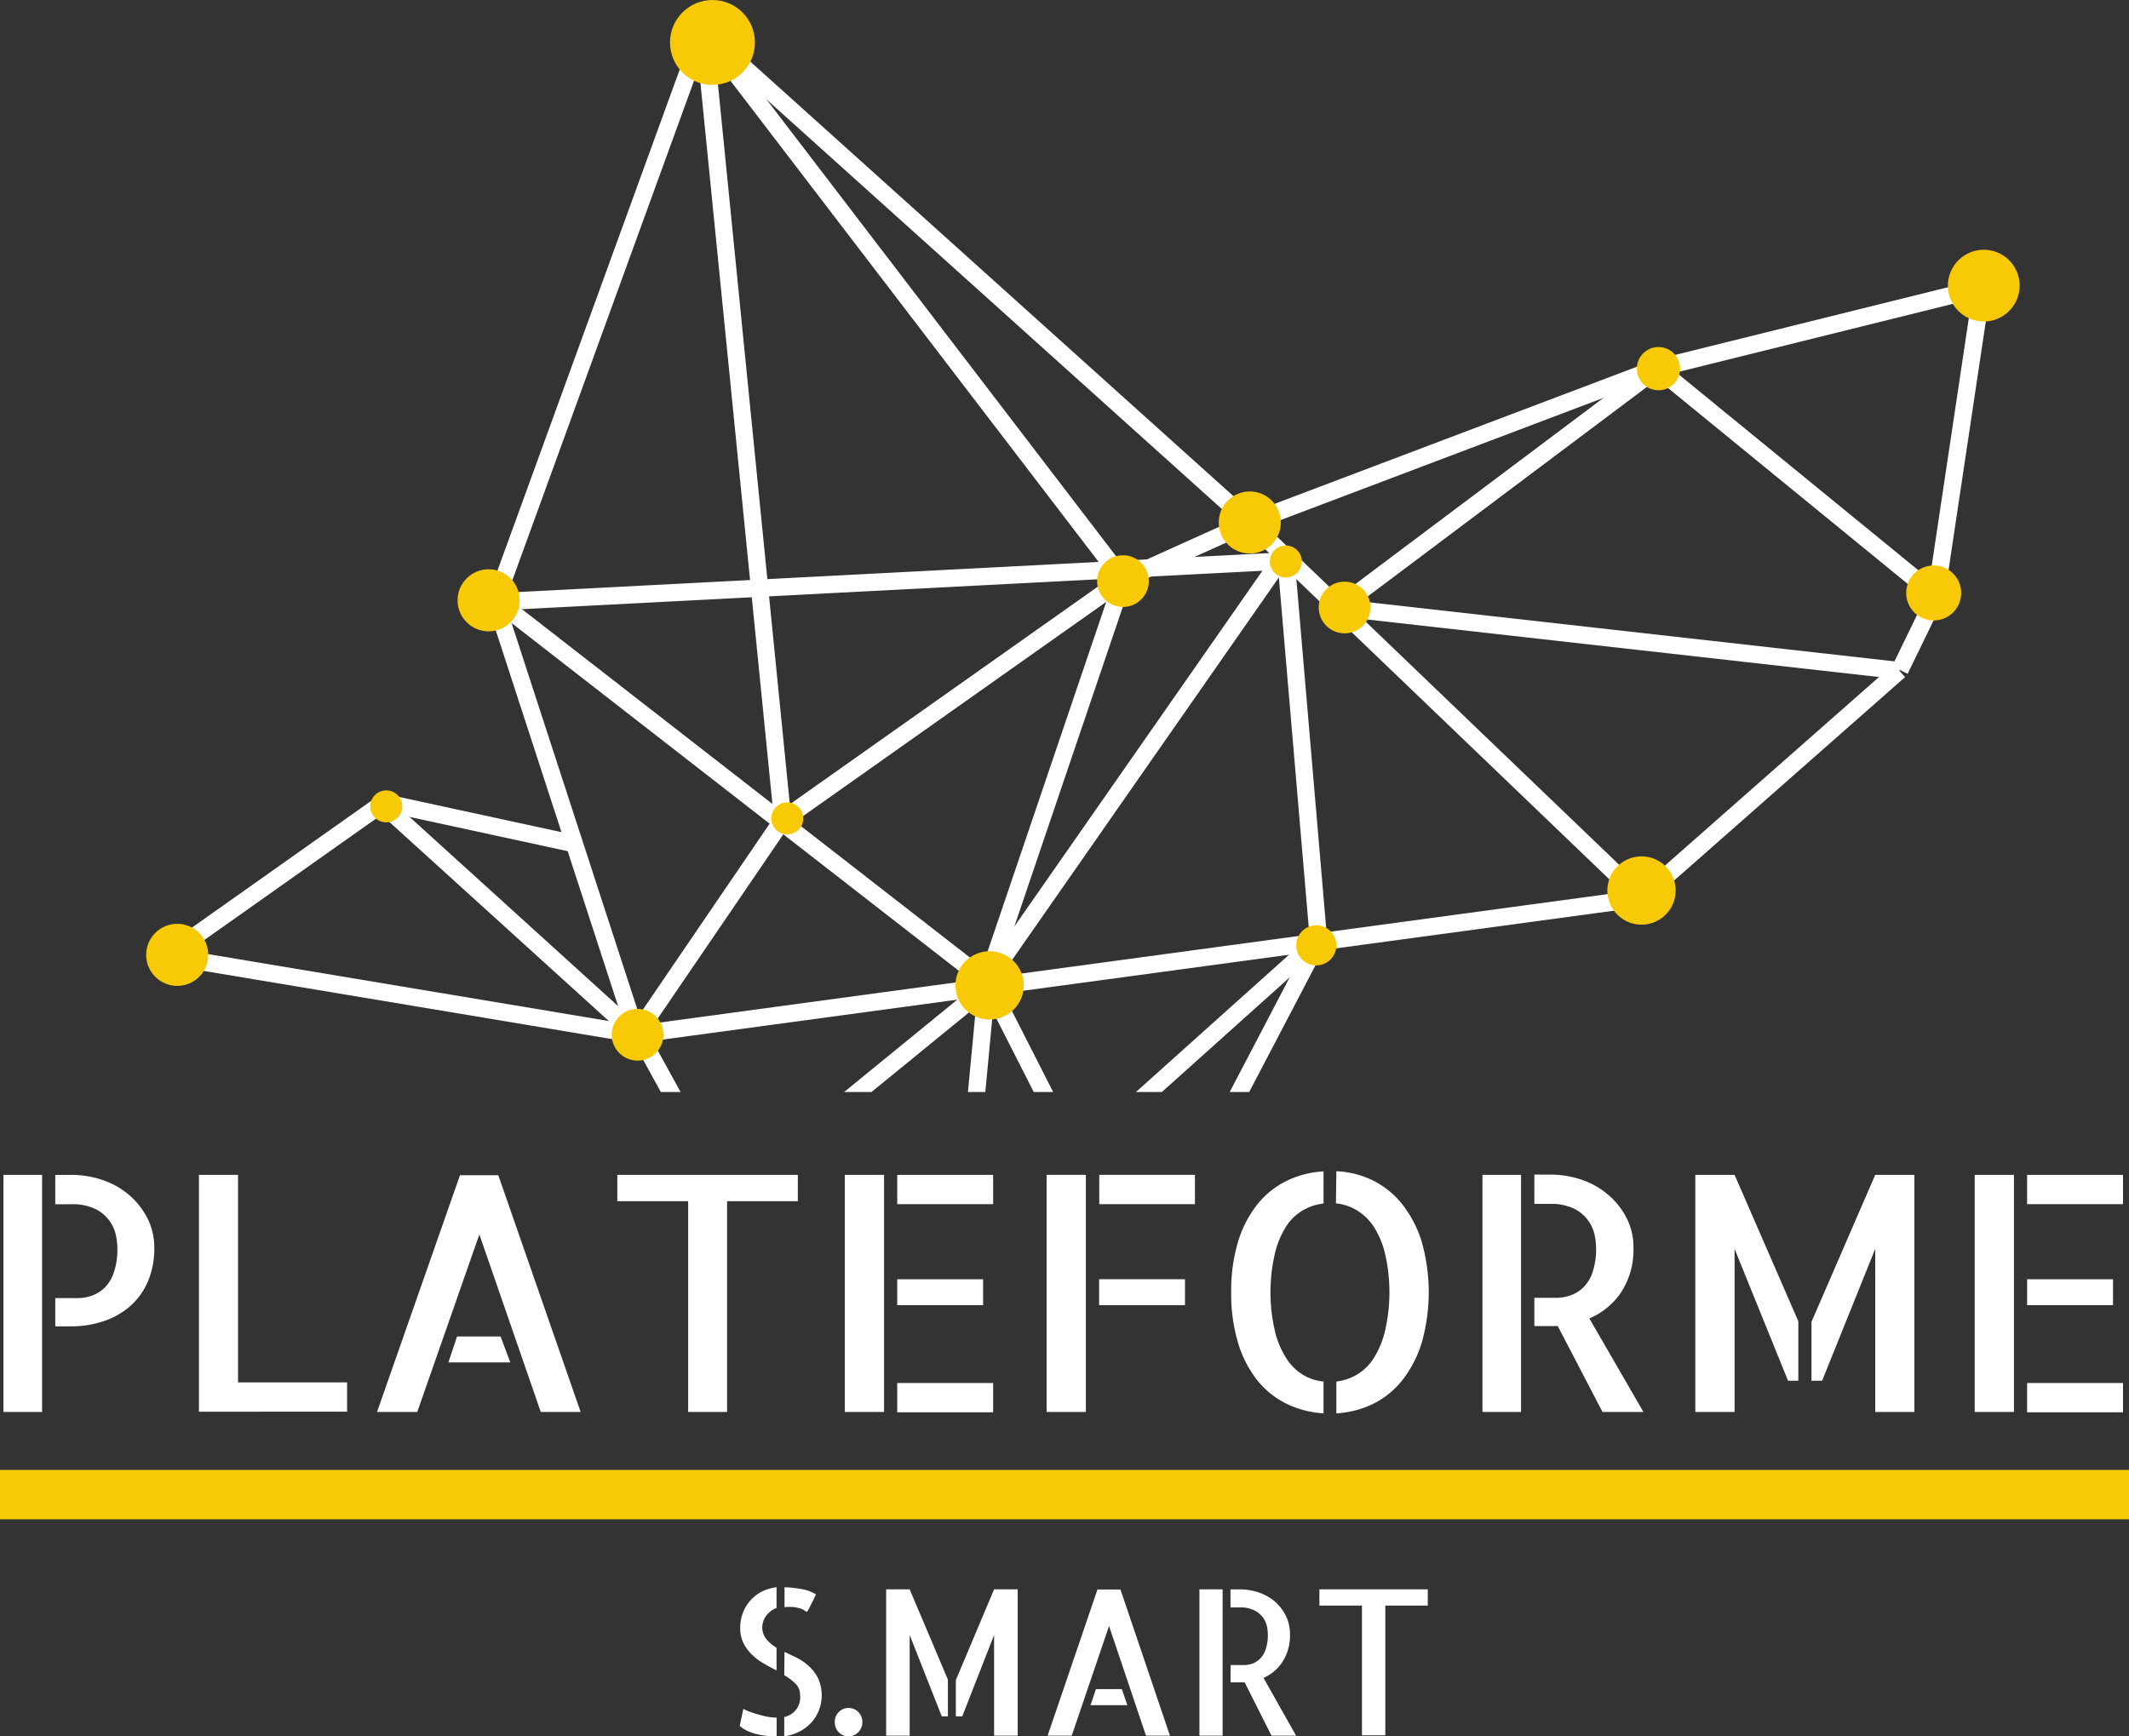 <svg xmlns="http://www.w3.org/2000/svg" xmlns:xlink="http://www.w3.org/1999/xlink" viewBox="0 0 246.14 200.79"><rect x="0" y="0" width="246.14" height="200.79" fill="#333333" stroke="none"/><defs><style>.cls-1,.cls-5{fill:none;}.cls-2{fill:#fff;}.cls-3{fill:#f7c906;}.cls-4{clip-path:url(#clip-path);}.cls-5{stroke:#fff;stroke-miterlimit:10;stroke-width:2px;}</style><clipPath id="clip-path" transform="translate(0 -16.45)"><rect class="cls-1" x="0.06" width="258.02" height="142.73"/></clipPath></defs><title>logo-gmp-light</title><g id="Calque_2" data-name="Calque 2"><g id="Calque_1-2" data-name="Calque 1"><path class="cls-2" d="M.4,152.31H4.87v27.42H.4Zm7.89,0a11.18,11.18,0,0,1,3.46.56,9.28,9.28,0,0,1,3.07,1.68A8.82,8.82,0,0,1,17,157.24a7.47,7.47,0,0,1,.84,3.55,9.76,9.76,0,0,1-.71,3.78,8,8,0,0,1-2,2.85,8.92,8.92,0,0,1-3.05,1.78,11.76,11.76,0,0,1-3.94.63H6.39v-3.27H9a4.85,4.85,0,0,0,1.62-.28,4.09,4.09,0,0,0,1.47-.91,4.47,4.47,0,0,0,1.07-1.77,8.14,8.14,0,0,0,.41-2.81,7.76,7.76,0,0,0-.18-1.54,4.39,4.39,0,0,0-2.38-3,6,6,0,0,0-2.75-.54H6.39v-3.39Z" transform="translate(0 -16.45)"/><path class="cls-2" d="M27.52,152.31v24H40.13v3.39H23V152.31Z" transform="translate(0 -16.45)"/><path class="cls-2" d="M67.13,179.73H62.52l-7.1-20.53-7.18,20.53H43.59l9.59-27.38h4.43ZM57.87,171,59,174H51.84l1-3Z" transform="translate(0 -16.45)"/><path class="cls-2" d="M92.24,152.31v3.05H84.06v24.37h-4.5V155.36H71.37v-3.05Z" transform="translate(0 -16.45)"/><path class="cls-2" d="M97.67,152.31h4.54v27.42H97.67Zm17.15,0v3.39H103.73v-3.39Zm-1.16,15.07h-9.93v-3h9.93Zm-9.93,9h11.09v3.39H103.73Z" transform="translate(0 -16.45)"/><path class="cls-2" d="M121,152.31h4.54v27.42H121Zm17.15,0v3.39H127.09v-3.39ZM137,167.38h-9.93v-3H137Z" transform="translate(0 -16.45)"/><path class="cls-2" d="M142.34,165.89a19.68,19.68,0,0,1,.8-5.86,12.92,12.92,0,0,1,2.23-4.31,9.93,9.93,0,0,1,3.39-2.72,11.17,11.17,0,0,1,4.26-1.09v3.71a6.09,6.09,0,0,0-2.38.79,5.71,5.71,0,0,0-1.94,1.86,10.14,10.14,0,0,0-1.3,3.12,19.82,19.82,0,0,0,0,9,10.21,10.21,0,0,0,1.32,3.14,5.93,5.93,0,0,0,1.95,1.92,5.65,5.65,0,0,0,2.35.76v3.68a11.4,11.4,0,0,1-4.24-1.09,9.93,9.93,0,0,1-3.41-2.72,12.93,12.93,0,0,1-2.23-4.33A19.86,19.86,0,0,1,142.34,165.89Zm12.16-14a10.62,10.62,0,0,1,4.23,1.07,10.1,10.1,0,0,1,3.38,2.74,13.33,13.33,0,0,1,2.25,4.31,21.42,21.42,0,0,1,0,11.74,13.33,13.33,0,0,1-2.25,4.33,10,10,0,0,1-3.37,2.72,11.2,11.2,0,0,1-4.24,1.09v-3.68a6,6,0,0,0,2.38-.8,5.75,5.75,0,0,0,1.94-1.9,10.47,10.47,0,0,0,1.3-3.12,19.9,19.9,0,0,0,0-9,10,10,0,0,0-1.32-3.12,6.06,6.06,0,0,0-2-1.9,5.65,5.65,0,0,0-2.35-.76Z" transform="translate(0 -16.45)"/><path class="cls-2" d="M171.39,152.31h4.46v27.42h-4.46ZM190,179.73h-4.73l-5.17-9.93a1.06,1.06,0,0,0-.24,0h-2.47v-3.27h2.53a5,5,0,0,0,1.64-.28,4,4,0,0,0,1.48-.91,4.37,4.37,0,0,0,1.08-1.77,8.38,8.38,0,0,0,.41-2.81,7.76,7.76,0,0,0-.18-1.54,4.43,4.43,0,0,0-.77-1.67,4.35,4.35,0,0,0-1.62-1.34,6,6,0,0,0-2.75-.54h-1.82v-3.39h1.9a11.23,11.23,0,0,1,3.46.56,9.14,9.14,0,0,1,3.06,1.68,8.7,8.7,0,0,1,2.2,2.69,7.47,7.47,0,0,1,.84,3.55,9,9,0,0,1-1.38,5.06,8.28,8.28,0,0,1-3.72,3.09Z" transform="translate(0 -16.45)"/><path class="cls-2" d="M196,152.31h4.54l7.37,16.93v6.88h-1.19l-6.18-15.25v18.86H196Zm20.8,0h4.53v27.42h-4.53V160.87l-6.14,15.25h-1.23v-6.81Z" transform="translate(0 -16.45)"/><path class="cls-2" d="M228.3,152.31h4.54v27.42H228.3Zm17.15,0v3.39H234.36v-3.39Zm-1.16,15.07h-9.93v-3h9.93Zm-9.93,9h11.09v3.39H234.36Z" transform="translate(0 -16.45)"/><rect class="cls-3" y="169.98" width="246.14" height="5.71"/><path class="cls-2" d="M85.94,214.06a4.61,4.61,0,0,0,.79.35c.32.12.66.22,1,.32a9.05,9.05,0,0,0,1,.24,4.75,4.75,0,0,0,1,.1h.06v2.18h0a10.6,10.6,0,0,1-1.11-.06,7.92,7.92,0,0,1-1.15-.2,5.93,5.93,0,0,1-1.1-.37,3.66,3.66,0,0,1-.91-.59Zm-.36-9.37a4.8,4.8,0,0,1,.34-1.82,4.71,4.71,0,0,1,.9-1.41,4.44,4.44,0,0,1,1.34-1,5.79,5.79,0,0,1,1.62-.47v2.41a2.49,2.49,0,0,0-1.18.88,2.2,2.2,0,0,0,0,2.72,4.57,4.57,0,0,0,1.18,1v2.61c-.49-.24-1-.5-1.47-.79a6.59,6.59,0,0,1-1.34-1,4.86,4.86,0,0,1-1-1.33A3.78,3.78,0,0,1,85.58,204.69Zm7.71-1.84a1.43,1.43,0,0,1-.27-.16,1.88,1.88,0,0,0-.45-.22,5.35,5.35,0,0,0-.73-.17,5.9,5.9,0,0,0-1.14,0V200a12.74,12.74,0,0,1,2,.22,4.43,4.43,0,0,1,1.64.61c-.09.2-.19.41-.31.65l-.34.67c-.1.2-.19.38-.27.51A1.66,1.66,0,0,1,93.29,202.85Zm-2.59,4.62,1.51.73a6.44,6.44,0,0,1,1.39,1,4.7,4.7,0,0,1,1,1.37,4.82,4.82,0,0,1,.1,3.6,4.55,4.55,0,0,1-.85,1.42,4.64,4.64,0,0,1-1.35,1.06,5.11,5.11,0,0,1-1.83.58V215a2.29,2.29,0,0,0,1.83-2.5,1.84,1.84,0,0,0-.51-1.33,6.22,6.22,0,0,0-1.32-1Z" transform="translate(0 -16.45)"/><path class="cls-2" d="M99.7,215.59a1.62,1.62,0,0,1-.47,1.17,1.56,1.56,0,0,1-2.27,0,1.65,1.65,0,0,1-.45-1.17,1.56,1.56,0,0,1,.47-1.16,1.52,1.52,0,0,1,1.11-.47,1.55,1.55,0,0,1,1.14.47A1.6,1.6,0,0,1,99.7,215.59Z" transform="translate(0 -16.45)"/><path class="cls-2" d="M102.45,200.24h2.72l4.42,10.44v4.25h-.71l-3.71-9.41v11.64h-2.72Zm12.48,0h2.73v16.92h-2.73V205.52l-3.68,9.41h-.74v-4.2Z" transform="translate(0 -16.45)"/><path class="cls-2" d="M135.26,217.16h-2.77l-4.27-12.68-4.31,12.68h-2.79l5.76-16.9h2.66Zm-5.56-5.38.64,1.86h-4.26l.62-1.86Z" transform="translate(0 -16.45)"/><path class="cls-2" d="M138.67,200.24h2.68v16.92h-2.68Zm11.17,16.92H147L143.9,211h-1.63v-2h1.52a3.06,3.06,0,0,0,1-.17,2.42,2.42,0,0,0,.89-.57,2.68,2.68,0,0,0,.65-1.09,5.24,5.24,0,0,0,.14-2.68,2.91,2.91,0,0,0-.46-1,2.82,2.82,0,0,0-1-.82,3.57,3.57,0,0,0-1.66-.34h-1.09v-2.08h1.14a6.52,6.52,0,0,1,2.08.34,5.66,5.66,0,0,1,1.84,1,5.55,5.55,0,0,1,1.32,1.67,4.77,4.77,0,0,1,.5,2.19,5.65,5.65,0,0,1-.83,3.12,5,5,0,0,1-2.23,1.91Z" transform="translate(0 -16.45)"/><path class="cls-2" d="M165.07,200.24v1.88h-4.91v15h-2.7v-15h-4.92v-1.88Z" transform="translate(0 -16.45)"/><g class="cls-4"><line class="cls-5" x1="43.91" y1="92.7" x2="73.58" y2="119.62"/><line class="cls-5" x1="190.98" y1="103.71" x2="73.58" y2="119.62"/><line class="cls-5" x1="19.28" y1="110.55" x2="44.41" y2="92.78"/><line class="cls-5" x1="57.28" y1="69.55" x2="73.58" y2="119.62"/><line class="cls-5" x1="43.91" y1="92.7" x2="66.28" y2="97.55"/><line class="cls-5" x1="56.28" y1="68.55" x2="114.06" y2="113.49"/><line class="cls-5" x1="73.58" y1="119.62" x2="90.49" y2="94.81"/><line class="cls-5" x1="223.82" y1="68.9" x2="219.65" y2="77.48"/><line class="cls-5" x1="219.59" y1="77.55" x2="189.75" y2="103.84"/><line class="cls-5" x1="144.49" y1="60.42" x2="189.75" y2="103.84"/><line class="cls-5" x1="154.74" y1="70.26" x2="219.59" y2="77.55"/><line class="cls-5" x1="114.06" y1="113.49" x2="148.29" y2="64.4"/><line class="cls-5" x1="58.28" y1="69.55" x2="148.22" y2="64.88"/><line class="cls-5" x1="144.49" y1="60.42" x2="128.25" y2="67.75"/><line class="cls-5" x1="57.28" y1="69.55" x2="81.28" y2="3.55"/><line class="cls-5" x1="144.49" y1="60.42" x2="81.28" y2="3.55"/><line class="cls-5" x1="90.49" y1="94.81" x2="81.28" y2="2.55"/><line class="cls-5" x1="114.06" y1="113.49" x2="129.83" y2="67.01"/><line class="cls-5" x1="90.49" y1="94.81" x2="129.83" y2="67.01"/><line class="cls-5" x1="81.28" y1="3.55" x2="129.83" y2="67.01"/><line class="cls-5" x1="154.74" y1="70.26" x2="191.62" y2="42.58"/><line class="cls-5" x1="223.82" y1="68.9" x2="191.62" y2="42.58"/><line class="cls-5" x1="144.49" y1="60.42" x2="191.62" y2="42.58"/><line class="cls-5" x1="223.82" y1="68.9" x2="229.19" y2="33.07"/><line class="cls-5" x1="191.62" y1="42.58" x2="229.67" y2="33.14"/><line class="cls-5" x1="19.28" y1="110.55" x2="73.58" y2="119.62"/><line class="cls-5" x1="148.7" y1="64.95" x2="152.42" y2="108.5"/><line class="cls-5" x1="73.86" y1="119.57" x2="84.23" y2="138.48"/><line class="cls-5" x1="114.12" y1="114.08" x2="84.23" y2="138.48"/><line class="cls-5" x1="95.21" y1="129.33" x2="111.07" y2="145.8"/><line class="cls-5" x1="152.55" y1="108.59" x2="111.07" y2="145.8"/><line class="cls-5" x1="114.12" y1="113.47" x2="111.07" y2="145.8"/><line class="cls-5" x1="131.81" y1="148.24" x2="114.12" y2="113.47"/><line class="cls-5" x1="152.55" y1="108.59" x2="131.81" y2="148.24"/><circle class="cls-3" cx="229.35" cy="33.03" r="4.15"/><circle class="cls-3" cx="223.56" cy="68.57" r="3.18"/><circle class="cls-3" cx="191.74" cy="42.63" r="2.5"/><circle class="cls-3" cx="189.78" cy="102.98" r="3.95"/><circle class="cls-3" cx="129.83" cy="67.2" r="2.99"/><circle class="cls-3" cx="155.45" cy="70.25" r="2.99"/><circle class="cls-3" cx="91.02" cy="94.64" r="1.85"/><circle class="cls-3" cx="44.66" cy="93.25" r="1.85"/><circle class="cls-3" cx="144.49" cy="60.42" r="3.59"/><circle class="cls-3" cx="56.49" cy="69.42" r="3.59"/><circle class="cls-3" cx="20.49" cy="110.42" r="3.59"/><circle class="cls-3" cx="148.66" cy="64.93" r="1.85"/><circle class="cls-3" cx="73.71" cy="119.66" r="2.99"/><circle class="cls-3" cx="114.41" cy="113.95" r="3.95"/><circle class="cls-3" cx="82.37" cy="4.91" r="4.91"/><circle class="cls-3" cx="152.18" cy="109.32" r="2.32"/><line class="cls-5" x1="84.23" y1="138.48" x2="111.07" y2="145.8"/></g></g></g></svg>